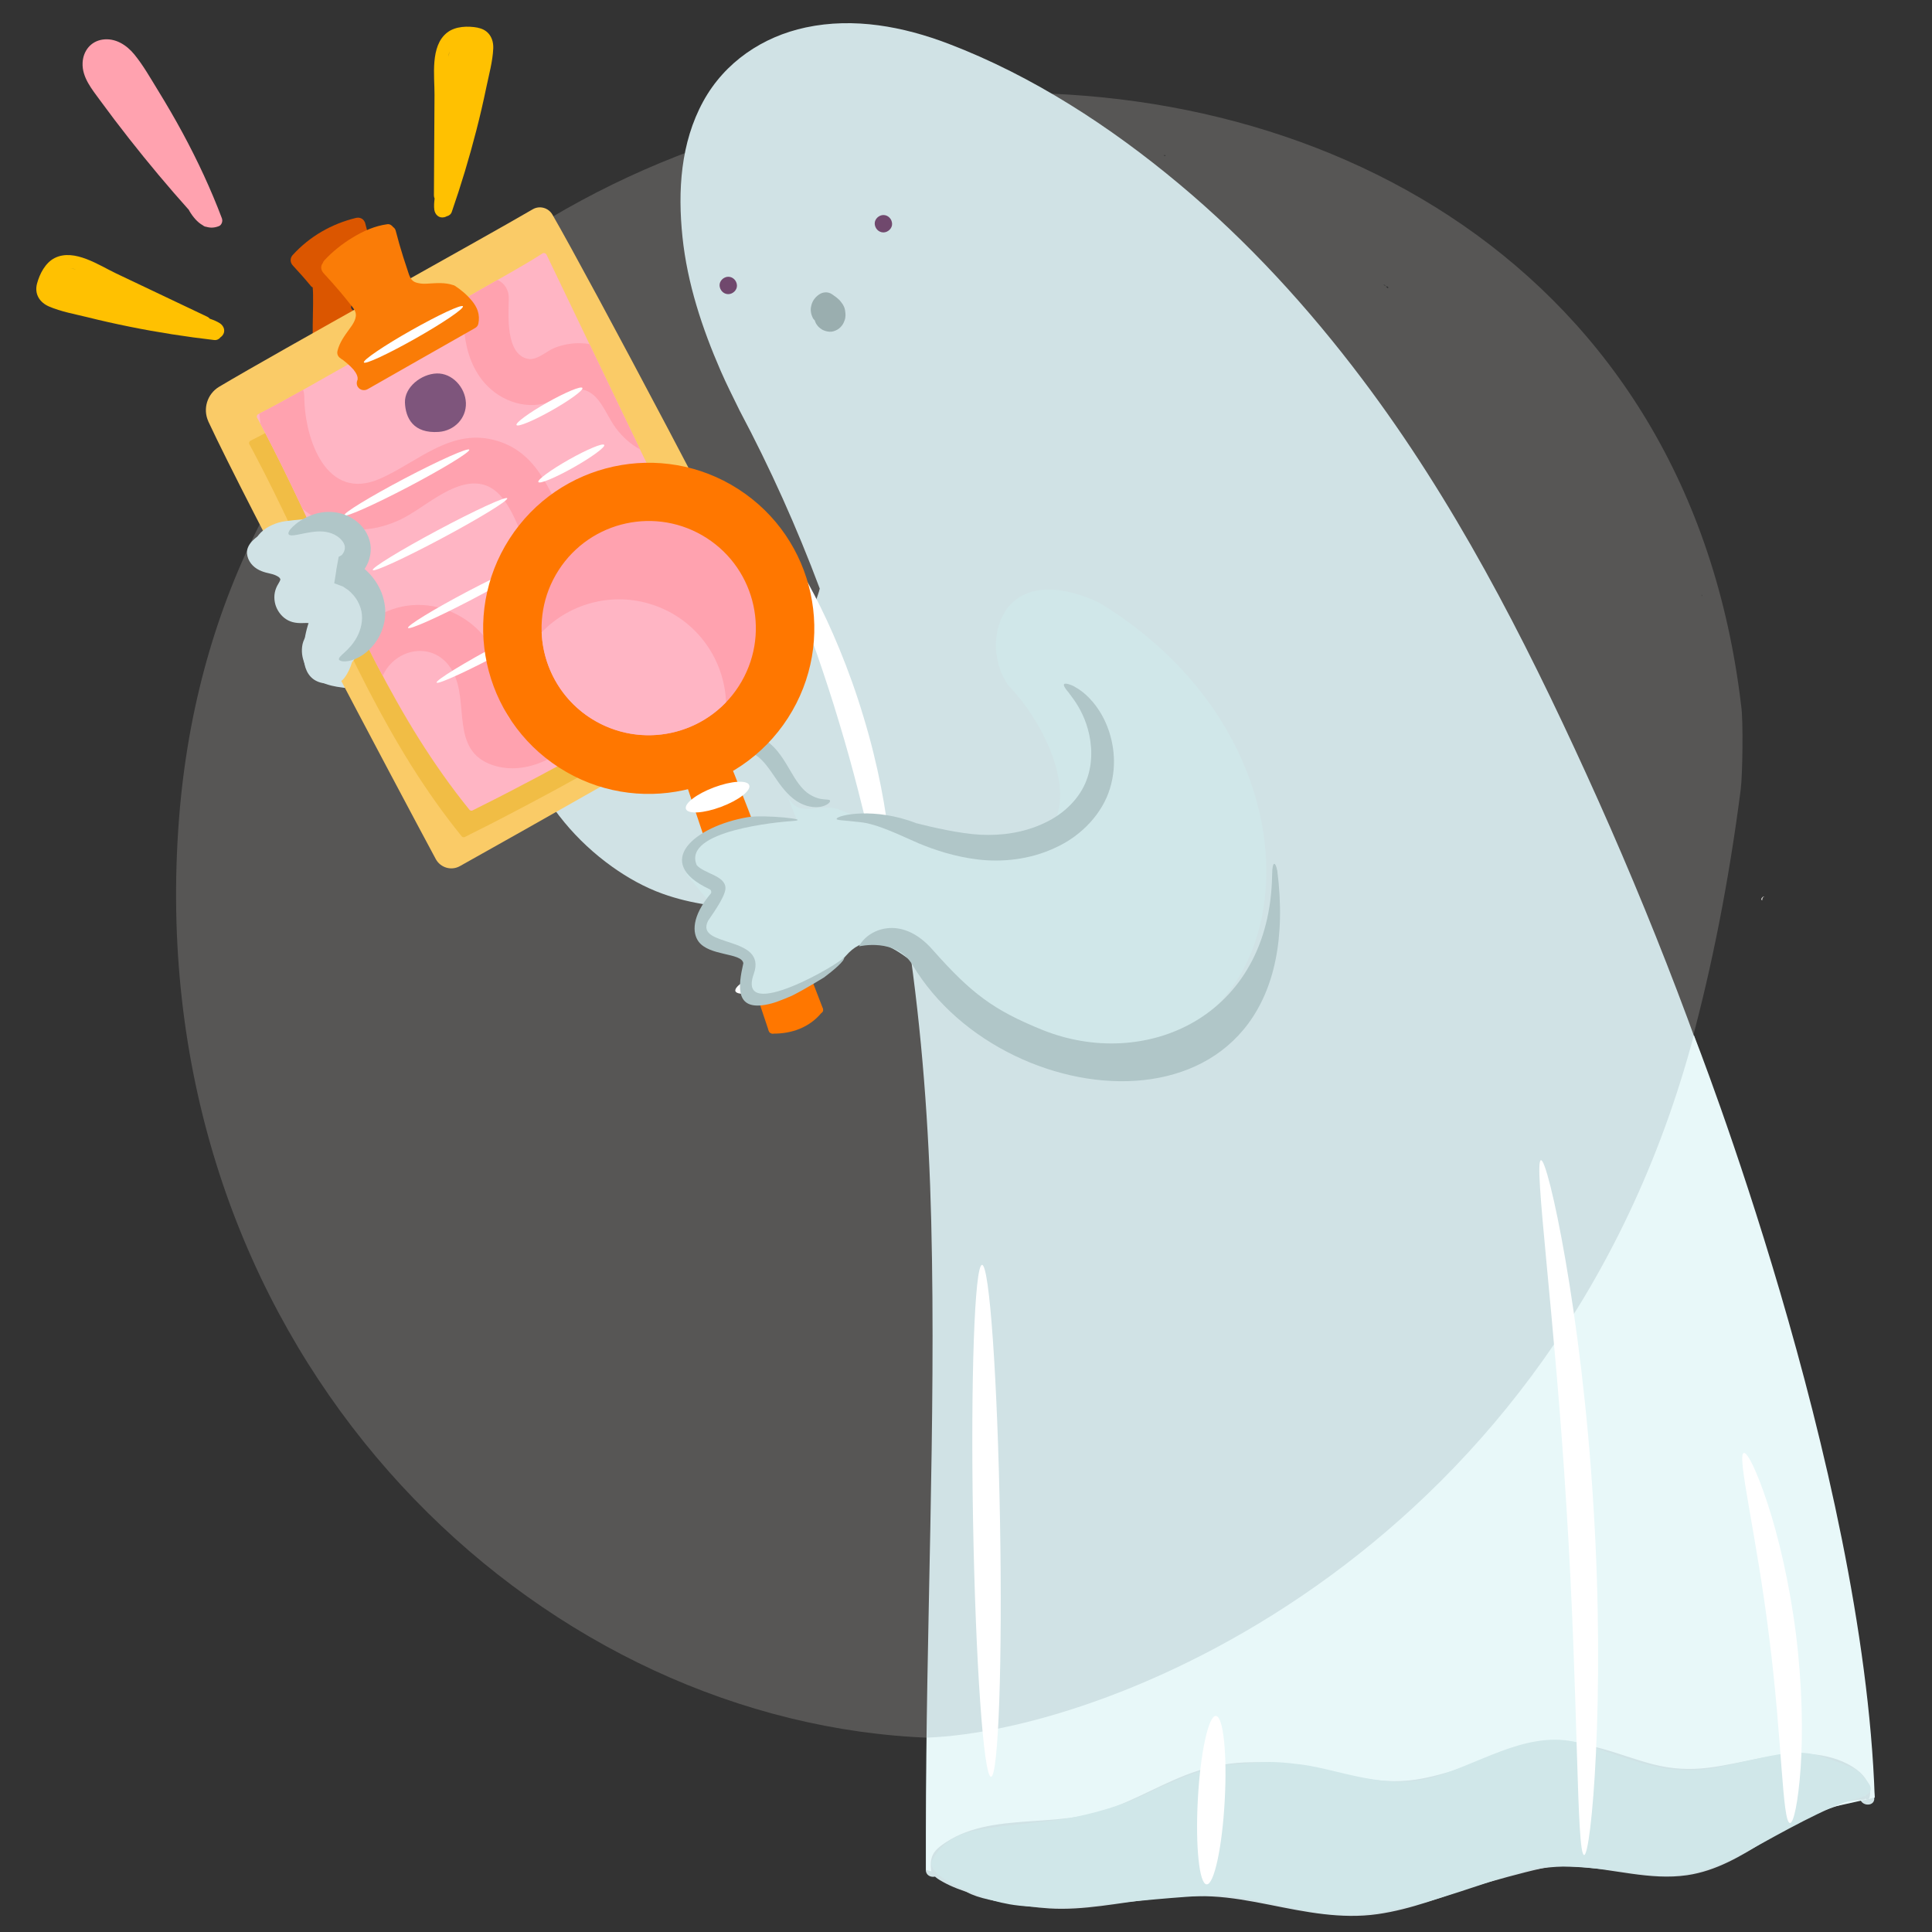 <?xml version="1.0" encoding="UTF-8"?>
<svg xmlns="http://www.w3.org/2000/svg" viewBox="0 0 200 200">
  <rect x="0" y="0" width="200" height="200" fill="#333333" stroke="none"/>
  <defs>
    <style>
      .cls-1, .cls-2 {
        fill: none;
      }

      .cls-3 {
        fill: #fa7c07;
      }

      .cls-4 {
        fill: #facb67;
      }

      .cls-5 {
        fill: #ebe9e6;
      }

      .cls-6 {
        fill: #f1bd45;
      }

      .cls-7 {
        fill: #e8f8f9;
      }

      .cls-8 {
        fill: #fff;
      }

      .cls-9 {
        fill: #ecf3f3;
      }

      .cls-10 {
        fill: #ffa2af;
      }

      .cls-11 {
        fill: #ffb5c4;
      }

      .cls-12 {
        fill: #ffc101;
      }

      .cls-13 {
        fill: #f70;
      }

      .cls-14 {
        fill: #7e557c;
      }

      .cls-15 {
        fill: #b0c6c8;
      }

      .cls-16 {
        fill: #c45f06;
      }

      .cls-17, .cls-18 {
        fill: #d0e7e9;
      }

      .cls-19 {
        fill: #d0e2e5;
      }

      .cls-20 {
        fill: #db5600;
      }

      .cls-21 {
        fill: #e1f1f2;
      }

      .cls-22 {
        fill: #9aaeaf;
      }

      .cls-23 {
        fill: #70486d;
      }

      .cls-24 {
        fill: #575655;
      }

      .cls-18 {
        stroke: #d0e7e9;
        stroke-width: .25px;
      }

      .cls-18, .cls-2 {
        stroke-miterlimit: 10;
      }

      .cls-2 {
        stroke: #f70;
      }
    </style>
  </defs>
  <g id="BG_Dark">
    <path class="cls-24" d="m180.25,73.1C169.5-18.3,25.66-8.04,18.53,84.79c-7.91,103.01,141.93,149.91,161.67-3.07.19-1.46.27-7.18.05-8.63Zm-16.51,64.05l.07.09s-.05-.05-.07-.09ZM77.03,19.17s0,0,0,0c0,0,0,0,0,0ZM20.48,86.54s-.05-.04-.06-.07c0,0,.06.07.06.07Zm140.94,53.26s0,0,0,0c.01,0,0,0,0,0Zm14.76-78.22c.01.06.03.12.06.18-.03-.06-.17-.22-.06-.18Zm-32.5-31.72c-.08-.07-.15-.13-.23-.2.14-.04.35.02.23.2Zm-.29-.25c-.07-.06-.13-.12-.2-.17.24.08.24.13.2.17Zm-22.73-13.53c-.02.12-.12.03-.2.01.03-.04.09-.05.2-.01Zm-37.72.67c.09.02-.01.03-.04.05.01-.02.02-.04.04-.05Zm78.72,123.83s0,.01,0,0c.03-.06.02.03,0,0Zm5.91-17.25c.04-.09.04-.2.15-.22-.07.17-.11.22-.15.22Z"/>
  </g>
  <g id="Illustrations">
    <g>
      <path class="cls-5" d="m162.74,139.42c.07-.07.08-.15.06-.23-.08.03-.12.09-.06.23Z"/>
      <path class="cls-5" d="m163.46,137.69s0,0,0,.01c.05.01.04,0,0-.01Z"/>
      <path class="cls-5" d="m163.98,136.6v.02s.05,0,0-.02Z"/>
      <path class="cls-5" d="m162.8,139.2c.3,0,.75-.08.18-.32.4-.79-.68-.3-.18.32Z"/>
      <path class="cls-5" d="m173.46,116.72c.01.07.03.14.05.2.02-.09,0-.15-.05-.2Z"/>
      <path class="cls-5" d="m161.51,143.04c-.12-.2-.23-.04-.35.06.09,0,.31-.02.35-.06Z"/>
      <path class="cls-5" d="m163.57,139.42c.09.17.52-.12.29-.28l-.29.28Z"/>
      <path class="cls-5" d="m164.31,138.22c-.27-.25.29-.28.02-.49.05.13-.34.33-.02.49Z"/>
      <path class="cls-5" d="m164.22,135.97c.35.21-.08.57-.13.14-.21,1.24,1.47-.13.13-.14Z"/>
      <path class="cls-5" d="m165.11,135.29c.1.35-.15.63.13.92.09-.29.26-1.12-.13-.92Z"/>
      <path class="cls-5" d="m167.4,129.74c.11.11.48-.18.23-.03-.14-.12-.46.08-.23.03Z"/>
      <path class="cls-5" d="m182.44,93.2c-.06-.13.05-.37.22-.4-.17-.05-.5.34-.22.4Z"/>
      <path class="cls-5" d="m85.04,13.3s.03.02.05.03c-.03-.04-.05-.07-.05-.03Z"/>
      <path class="cls-5" d="m89.14,11.89c.07.03.13.04.19.04-.05-.09-.12-.11-.19-.04Z"/>
      <path class="cls-5" d="m82.72,14.88c-.07-.03-.14-.04-.19-.05.05.05.11.07.19.05Z"/>
      <path class="cls-5" d="m109.39,12.92s-.04.08-.03.13c0-.03.09-.12.03-.13Z"/>
      <path class="cls-5" d="m93.79,10.26c.07-.02.13-.04.19-.08-.11.01-.17.04-.19.08Z"/>
      <path class="cls-5" d="m76.57,19.32s0,0,0,0c.03.04.03.03,0,0Z"/>
      <path class="cls-5" d="m85.06,13.41c-.05-.1-.13-.02,0,0h0Z"/>
      <path class="cls-5" d="m83.92,14.22s.09-.01.13-.02c-.05,0-.09-.02-.13.02Z"/>
      <path class="cls-5" d="m79.18,15.72s.02,0,.03.01c-.02-.06-.03-.04-.03-.01Z"/>
      <path class="cls-5" d="m84.17,14.17s-.08.02-.12.03c.04,0,.08.01.12-.03Z"/>
      <path class="cls-5" d="m110.68,13.13c0-.09-.05-.1-.11-.15,0,.05.11.2.11.15Z"/>
      <path class="cls-5" d="m109.81,12.88l-.58-.08c.14.06.43.23.58.08Z"/>
      <path class="cls-5" d="m81.99,14.16c-.17.15-.7.24-.6.45.16.08.47-.28.6-.45Z"/>
      <path class="cls-5" d="m89.09,11.12c-.15.05-.44.17-.5.47.17-.13.32-.22.5-.47Z"/>
      <path class="cls-5" d="m90.67,10.96c-.07.13-.2.1-.13.26.07.06.22-.15.13-.26Z"/>
      <path class="cls-5" d="m109.5,12.5c.22.09.19.14.48.14-.06-.38-.29,0-.48-.14Z"/>
      <path class="cls-5" d="m46.87,32.82c.14.41.06-.08.4-.03.18-.57-.22-.13-.4.03Z"/>
      <path class="cls-5" d="m47.99,32.15l-.06-.38c-.21.13-.2.26.06.38Z"/>
      <path class="cls-5" d="m48.67,31.73c-.05.54.1-.4.12-.4-.53.47-.85,1.17-.12.4Z"/>
      <path class="cls-5" d="m57.07,26.68c-.13-.71-.19-.15-.51.09-.67-.1-.69,1.23.51-.09Z"/>
      <path class="cls-5" d="m143.3,163.29s.02.09.07.12c-.01-.02-.01-.16-.07-.12Z"/>
      <path class="cls-5" d="m159.24,148.48c-.57.37.24.22.15-.06-.21-.08-.68-.03-.15.06Z"/>
      <path class="cls-5" d="m144.82,163.1c.55.47-.11-.34-.17-.7-.27.15.21.36.17.7Z"/>
      <path class="cls-5" d="m144.49,162.51c-.07-.07-.12-.04-.21-.03.06.03.14.04.21.03Z"/>
      <path class="cls-5" d="m157.15,151.41s-.07.05-.1.08c.09,0,.11-.04.1-.08Z"/>
      <path class="cls-5" d="m142.61,164.33c-.08,0-.14.02-.19.08,0,0,.19-.08.19-.08Z"/>
      <path class="cls-5" d="m159.42,148.43s-.04-.04-.03,0c0,0,.03,0,.03,0Z"/>
      <path class="cls-5" d="m143.61,162.96l-.51.36c.15-.06.5-.14.51-.36Z"/>
      <path class="cls-5" d="m138.1,169c.2-.01.26-.12.09-.32-.17.1,0,.18-.09.32Z"/>
      <path class="cls-5" d="m138.44,168.61l.2.11s-.46-.37-.2-.11Z"/>
      <path class="cls-5" d="m139.61,168.21s0,.09,0,.13c.04-.07.07-.13,0-.13Z"/>
      <path class="cls-5" d="m139.47,168.35c.05.09.05.17.11.03-.02.03-.06.03-.11-.03Z"/>
      <path class="cls-5" d="m139.89,168.34c.15-.3-.13-.4-.35-.5-.11.29.34.02.35.5Z"/>
      <path class="cls-5" d="m141.1,166.03c-.62.46.04,1.09-.52,1.48.85-.6.35-.65.52-1.48Z"/>
      <path class="cls-5" d="m140.07,166.92c.09.21.34.08.33-.1-.08.02-.38-.17-.33.1Z"/>
      <path class="cls-5" d="m141.51,166.67l.26.04c0-.23-.14-.09-.26-.04Z"/>
      <path class="cls-5" d="m142.16,166.32v.33c-.01-.12.23-.27,0-.33Z"/>
      <path class="cls-5" d="m142.94,165.71c.08-.06.41.13.26.3.2-.03-.03-.62-.26-.3Z"/>
      <path class="cls-5" d="m144.45,164.11l.19-.3c-.16-.04-.32.18-.19.3Z"/>
      <path class="cls-5" d="m143.1,162.91c.24-.09.25-.03.47-.24-.31-.23-.22.21-.47.24Z"/>
      <path class="cls-5" d="m144.92,164.22c.16.14.31-.04.23-.21.02.18-.15.18-.23.21Z"/>
      <path class="cls-5" d="m145.63,162.76c-.07.89-.51.62-.23,1.4.11-.8,1.33-.23.23-1.4Z"/>
      <path class="cls-5" d="m144.13,163.06c.44.14.09-.09.26-.33-.34-.34-.19.24-.26.33Z"/>
      <path class="cls-5" d="m146.9,162.03c.09-.12.16-.24.25-.36-.16.06-.18.23-.25.36Z"/>
      <path class="cls-5" d="m147.3,162.06l.08-.41c-.04.1-.27.34-.08.41Z"/>
      <path class="cls-5" d="m147.48,162.07l.16-.28c-.07-.02-.14.24-.16.28Z"/>
      <path class="cls-5" d="m148.01,161.45c0-.13.2-.26.35-.18-.1-.13-.55-.04-.35.18Z"/>
    </g>
    <g>
      <path class="cls-19" d="m194.06,186.08c-2.19-20.53-6.49-40.8-12.54-60.54-4.76-15.51-10.58-30.69-17.32-45.45-6.51-14.27-13.7-28.27-23.17-40.83-5.57-7.39-11.85-14.27-18.96-20.21-7.12-5.95-15.18-11.2-23.88-14.52-4.69-1.79-9.79-2.75-14.77-1.69-4.48.95-8.4,3.6-10.62,7.65-2.35,4.29-2.65,9.27-2.15,14.05.5,4.8,2.03,9.43,3.95,13.84.61,1.41,1.31,2.77,1.98,4.15,3.16,5.95,5.92,12.1,8.28,18.4-.15.69-1.05,3.12-1.94,4.39-.98,1.39-3.87,2.79-5.7,3.42s-5.54.17-7.52-.32-8.69-5.16-10.06-5.89c-1.37-.73-8.26-6.19-9.71-7.1-1.45-.91-8.24-3.3-9.74-3.61-1.5-.31-4.98-.46-6.49-.47-1.51,0-1.1,2.37-1.1,2.37,0,0,.83.15-1.03.51s-4.18,1.62-5.05,2.32c-.87.7-.04,1.33,1.39,2.12,1.43.79,1.39.57,1.69.92.3.36-.34,1.37-.54,2.25-.2.87.59,1.4,1.67,1.96,1.08.55,1.95.35,1.95.35,0,0-.07,1.31-.57,2.26s-.16,1.3.47,2.72c.63,1.42,4.99,1.46,6.52,1.47,1.37,0,5.67-2.63,6.59-3.2.06.1.13.19.24.24,1.99.93,3.31,2.66,4.43,4.49,1.42,2.32,2.76,4.69,4.13,7.03,1.21,2.07,2.4,4.12,3.94,5.97,1.43,1.73,3.09,3.27,4.92,4.58,1.61,1.15,3.37,2.14,5.24,2.81,1.47.53,3,.89,4.55,1.13,3.57.56,7.26.56,10.8-.16,3.19-.65,6.44-1.98,8.71-4.38.51,2.68.97,5.37,1.36,8.07,1.43,9.67,2.15,19.45,2.39,29.22.26,10.54.11,21.09-.09,31.64-.2,10.55-.46,21.1-.47,31.66,0,1.29,0,2.58,0,3.87,0,.77.97.92,1.35.45.58.42,1.56,1.08,2.91,1.85,2.26,1.28,8.28,1.56,10.77,1.48,2.5-.08,10.51-1.17,13.25-1.27,2.75-.11,9.35,1.31,11.77,1.74,2.42.43,7.92-.09,12.72-1.42,4.8-1.33,10.78-3.19,13.42-3.39,2.64-.2,8.57.96,11.93.98,3.36.03,6.61-2.31,10.37-4.53,2.91-1.73,6.7-2.8,8.24-3.19.25.77,1.55.72,1.45-.17Z"/>
      <path class="cls-15" d="m85.92,82.88c.06.1-.14.39-.7.57-.55.18-1.46.17-2.39-.31-.95-.49-1.75-1.42-2.42-2.41-.68-.98-1.33-2.03-2.21-2.59-.88-.57-2.18-.72-3.41-1.22-.61-.24-1.21-.62-1.65-1.06-.44-.44-.75-.92-.96-1.39-.42-.94-.44-1.78-.34-2.32.1-.55.3-.8.41-.78.13.02.18.31.3.76.12.45.31,1.08.76,1.71.22.31.5.62.84.88.34.26.73.45,1.22.61.49.16,1.07.27,1.71.43.64.16,1.38.38,2.09.82.71.45,1.23,1.04,1.64,1.61.41.57.73,1.13,1.02,1.62.57,1,1.11,1.77,1.69,2.22.59.46,1.19.65,1.62.7.43.06.72.02.78.14Z"/>
      <path class="cls-8" d="m81.01,56.68c-.72.21,2.86,8.07,5.85,18.09,3.05,10.01,4.37,18.37,5.12,18.25.67-.1.49-8.71-2.59-18.81-3.02-10.11-7.75-17.72-8.38-17.52Z"/>
      <path class="cls-21" d="m47.62,66.09s-.04,0-.06,0c.09.06.08.03.06,0Z"/>
      <path class="cls-21" d="m40.41,58.84c-.01.13-.02.31,0,.38.04.14.11.27.16.3.04.02.07-.12.1-.19.01-.02.02-.08.04-.09-.1-.2-.21-.29-.29-.39h0Z"/>
      <path class="cls-21" d="m40.3,58.88s-.03-.1-.05-.11c-.04-.02-.07.04-.08.13,0,.09,0,.21,0,.33,0,.05.03.1.03.16.01-.09.03-.17.05-.26l.04-.25h0Z"/>
      <path class="cls-21" d="m41.24,56.91c.11-.13.22-.24.35-.35-.03-.04-.06-.08-.09-.12-.05.06-.1.12-.14.17-.07.11-.09.2-.13.29h0Z"/>
      <path class="cls-21" d="m43.04,62.69c-.15-.41.28-.02.58.15l.05.03c.05.07.1.14.13.16.14.09.27.14.49.24-.11-.09-.18-.16-.25-.22l.04.02c-.02-.08-.01-.11-.04-.15-.03-.04-.12-.12-.16-.15-.14-.08-.27-.13-.41-.21-.11-.07-.19-.13-.25-.19-.05-.06-.06-.12-.04-.17.01-.02-.03-.08-.04-.12-.04-.01-.1-.05-.11-.04-.05.03-.1.07-.13.12-.04.07-.15,0-.34-.19-.07-.07-.15-.15-.22-.24-.07-.09-.14-.18-.21-.27-.07-.09-.13-.17-.2-.24-.07-.06-.13-.12-.2-.14-.06-.02-.27-.44-.27-.67,0-.04-.07-.23-.11-.29-.04-.06-.11-.07-.11-.03,0,.25-.01.33-.14-.1,0-.03-.1-.07-.13-.05,0,0,.03.26.07.32.37.69.85,1.35,1.43,1.96,0,.03-.01.06-.01.09.04.03.12.1.13.1.01,0,.02-.03.02-.05.08.09.17.16.26.24.05.05.18.08.17.06h0Z"/>
      <path class="cls-21" d="m44.69,63.69c-.26-.11-.51-.2-.77-.32-.08-.04-.2-.11-.29-.19-.42-.36-.48-.4-.44-.16.05.28.29.52.68.71.07.03.13.04.19.06-.37-.49.13-.09.33,0,.18.07.35.14.5.17.02,0,.02-.01.01-.04.01,0,.02,0,.04,0-.02-.04-.05-.1-.07-.15-.03,0-.07-.01-.09-.02-.04-.03-.08-.06-.1-.06h0Z"/>
      <path class="cls-21" d="m44.91,63.32l-.28-.21c-.25-.19-.23-.09-.27-.06-.07.04.03.14.22.29.28.22.42.22.61.3.07.03.12.03.18.04-.09-.07-.17-.14-.26-.21-.06-.05-.13-.09-.19-.14h0Z"/>
      <path class="cls-21" d="m42.33,60.72s-.03-.08-.04-.12c-.01-.04-.03-.08-.04-.1-.18-.26-.36-.52-.41-.89,0,0-.05-.02-.07-.03.07.39.05.43-.02.38-.07-.05-.16-.18-.19-.11,0,.02,0,.07,0,.12.02.05.06.14.09.17.18.21.38.38.58.54.04.03.07.04.11.05h0Z"/>
      <path class="cls-21" d="m41.24,59.6s.03-.11.04-.19c0-.06-.01-.15-.02-.22,0-.12,0-.23,0-.34,0-.13-.13-.29-.17-.18-.03.08-.05.27-.04.39,0,.09.02.17.04.25.02.08.04.16.07.23.02.05.06.08.07.06h0Z"/>
      <path class="cls-21" d="m43.2,61.94c-.03-.07-.06-.15-.1-.23-.04-.08-.08-.17-.14-.24-.06-.09-.23-.16-.34-.24-.02-.01-.02.05,0,.09.04.11.13.18.22.26.09.08.18.16.2.29.04.02.17.09.16.07h0Z"/>
      <path class="cls-21" d="m46.65,64.85c-.07.02-.49-.26-.28-.03.02.02.05.04.09.07,0,.02.05.07.07.1.05.02.11.03.18.05,0,0,0,0,0,0,.12.07.24.13.33.18.22.12.15-.01.05-.15-.06-.08-.06-.14-.08-.22-.05-.02-.13-.07-.16-.07-.08.02-.13.05-.2.07h0Z"/>
      <path class="cls-21" d="m41.84,57.31c-.05.16-.08.31.1.16.02-.01.04-.05.06-.08.04-.06.07-.1.08-.13-.05-.06-.09-.13-.14-.19-.03,0-.07-.01-.11-.03,0,.15.03.19,0,.28h0Z"/>
      <path class="cls-21" d="m44.42,62.86s-.05-.07-.08-.1c-.08-.07-.3-.19-.51-.3-.21-.11-.39-.21-.43-.19,0,0,.09.13.23.29.25.1.52.2.79.3Z"/>
      <path class="cls-21" d="m44.6,63.95s-.14.05.13.24c.08.05.16.08.32.16-.12-.16-.22-.29-.31-.42-.05,0-.12-.02-.14,0Z"/>
      <path class="cls-21" d="m42.55,62.51s.03.13.08.18c.09.09.19.15.36.28-.1-.15-.14-.26-.18-.28-.09-.08-.19-.13-.26-.17Z"/>
      <path class="cls-21" d="m42.25,61.47c.07.05.11.09.11.07,0-.09-.04-.24-.09-.39,0-.02-.06-.08-.12-.14-.06-.06-.11-.12-.12-.11-.05.03-.04.18-.05.35.1.09.19.17.26.23Z"/>
      <path class="cls-21" d="m41.5,58.92c.01-.06.02-.12.03-.17,0-.03-.02-.08-.03-.11,0-.04-.02-.07-.03-.06-.05.06-.07.16-.09.28-.01.04.04.14.09.3.01-.1.02-.17.03-.24h0Z"/>
      <path class="cls-21" d="m41.72,59.04c.01-.08.04-.16.04-.18,0-.09-.05-.19-.06-.26,0-.02-.05.04-.07.06.04.13.05.25.1.38h0Z"/>
      <path class="cls-21" d="m45.8,64.02c-.12-.07-.21-.11-.3-.16.13.11.25.22.39.32.06.05.14.08.22.11-.1-.09-.2-.18-.3-.28h0Z"/>
      <path class="cls-21" d="m41.69,58.18c.06-.02.14-.1.21-.14.05-.21.11-.3.16-.39-.14.1-.27.21-.39.34,0,.07,0,.2.02.19h0Z"/>
      <path class="cls-21" d="m41.48,57.29c.1-.08.19-.16.3-.24.02-.03.07-.11.07-.11-.06.01-.13.02-.21.08-.03.02-.11.18-.17.27h0Z"/>
      <path class="cls-21" d="m42.01,62.12c.14.14.19.19.24.24-.04-.07-.06-.13-.11-.2-.04-.05-.09-.1-.15-.15,0,.05,0,.09,0,.12h0Z"/>
      <path class="cls-21" d="m41.37,57.99s-.04-.02-.04-.01c-.04.09-.05.2-.07.3,0,.01.03.02.05.03.03-.11.04-.22.07-.31Z"/>
      <path class="cls-21" d="m42.98,63.19s.07.08.11.12c.04,0,.08,0,.1-.03,0,0-.03-.06-.09-.16-.06.03-.1.05-.13.08h0Z"/>
      <path class="cls-19" d="m28.13,54.78c-.7.26-1.39.61-1.93,1.14-.38.37-.68.84-.63,1.38.07.77.59,1.39,1.27,1.72.31.15.63.25.97.32.25.05.59.15.75.23.06.03.13.07.19.1,0,0,.19.13.09.05.05.04.1.09.14.14-.09-.09.03.05.04.07-.07-.11,0,.03.02.07-.03-.15-.04.09,0-.03-.06.17-.12.28-.22.45-.37.59-.5,1.23-.37,1.92.11.62.48,1.22.96,1.61.56.45,1.18.57,1.88.55.32-.01.57-.03.81.04-.1-.03.06.07,0,0,.13.16-.02-.08.08.11-.04-.07-.02.11,0,.01,0,.08,0,.1,0,.04,0,.05-.02.1-.04.15-.18.62-.67,1.16-.82,1.83-.3,1.42.41,2.85,1.56,3.68.58.42,1.29.61,1.98.73.96.17,1.93.23,2.91.18,3.18-.16,6.18-1.41,8.58-3.5.28-.24.25-.71,0-.96-.27-.27-.68-.24-.96,0-1.05.91-2.27,1.68-3.54,2.19-.58.23-1.17.42-1.77.57-.27.07-.54.12-.82.17-.32.06-.47.08-.75.11-.94.1-1.9.1-2.84,0-.05,0-.1-.01-.15-.02.19.02.02,0-.02,0-.08-.01-.16-.02-.24-.04-.17-.03-.34-.06-.51-.1-.25-.06-.49-.15-.74-.23-.11-.03.16.08.07.03-.02-.01-.04-.02-.06-.03-.11-.06-.22-.12-.33-.19-.2-.13-.42-.34-.6-.57-.28-.37-.48-.89-.49-1.34,0-.25.04-.46.12-.64.14-.32.34-.62.49-.93.34-.7.51-1.54-.09-2.16-.51-.53-1.23-.51-1.91-.49-.13,0-.26,0-.4,0-.21,0,.08.04-.1-.01-.06-.02-.13-.03-.19-.06.12.05-.07-.04-.08-.04-.04-.02-.08-.04-.11-.07-.17-.11.08.08-.07-.06-.07-.06-.13-.12-.19-.19-.07-.08-.22-.34-.26-.47-.03-.11-.06-.22-.08-.33.02.14,0-.08,0-.09,0-.03.02-.28,0-.15.02-.11.05-.22.09-.32-.05.13.07-.11.06-.1.04-.07.09-.15.14-.22.21-.33.36-.68.35-1.08-.02-.76-.62-1.31-1.28-1.6-.61-.27-1.33-.3-1.85-.64-.18-.12-.32-.27-.35-.51.01.09,0-.03,0-.06s-.03.19,0,.03c-.03.16-.04.07,0,0,.02-.03.14-.2.04-.07.38-.48.92-.78,1.54-1.01.34-.13.58-.46.47-.83-.09-.33-.49-.6-.83-.47h0Z"/>
      <path class="cls-23" d="m75.39,30.45c.47,0,.92-.42.9-.9s-.4-.9-.9-.9c-.47,0-.92.42-.9.9s.4.9.9.9h0Z"/>
      <path class="cls-23" d="m91.45,24.06c.47,0,.92-.42.9-.9s-.4-.9-.9-.9c-.47,0-.92.42-.9.9s.4.9.9.9h0Z"/>
      <path class="cls-22" d="m87.48,32.12c-.04-.26-.16-.52-.32-.73-.11-.15-.22-.3-.36-.42-.14-.13-.3-.25-.46-.36-.08-.06-.16-.11-.24-.17-.4-.26-.92-.22-1.3.04-.25.17-.39.31-.57.57-.03.04-.06.09-.08.14-.06.12-.12.25-.15.38-.05.18-.08.37-.07.55.02.33.08.51.22.81.05.09.11.16.19.23.03.1.07.2.12.3.02.03.03.06.05.09.07.1.14.2.23.29.09.09.19.16.29.23.04.03.07.05.11.07.25.12.45.18.74.2.26.02.54-.07.77-.2.14-.07.27-.18.38-.29.21-.23.3-.4.4-.68.13-.34.11-.69.05-1.04Z"/>
      <path class="cls-19" d="m28.65,56.02c1.79-.87,3.76-1.41,5.75-1.56.49-.04.99-.05,1.48-.04.42,0,.91-.02,1.3.15.57.25.75.97.6,1.52-.21.75-.83,1.13-1.47,1.53-.4.25-.77.56-.94,1.02-.18.49-.05,1.01.28,1.41.29.35.73.57,1.17.67.41.09.91.08,1.26.33-.06-.04.08.08.1.1.05.05.01,0,0,0,.03.04.05.08.08.11.11.17.11.21.16.43,0,0,.02.11.01.05,0-.07,0,.08,0,.09,0,.09,0,.17,0,.26,0,.14-.02.24-.08.44-.27.89-1.12,1.59-1.71,2.3-.77.92-1.3,1.97-1.13,3.19.05.36.51.56.83.47.39-.11.52-.47.47-.83-.12-.85.6-1.68,1.12-2.26.66-.74,1.38-1.48,1.7-2.44.26-.79.21-1.8-.29-2.5-.29-.4-.67-.68-1.14-.83-.42-.14-.99-.13-1.33-.3-.07-.04-.12-.07-.15-.09,0,0-.12-.11-.07-.07.04.04-.04-.1-.02-.04.02.06-.01-.06-.01-.06,0,.03.01.04,0,.07.01-.08.02-.06.05-.1.22-.25.62-.41.93-.63.82-.58,1.44-1.41,1.56-2.42.11-.93-.3-1.9-1.07-2.45-.83-.59-2.06-.5-3.04-.47-2.46.09-4.88.7-7.09,1.78-.33.16-.42.63-.24.93.2.34.6.4.93.24h0Z"/>
      <g>
        <path class="cls-7" d="m95.88,193.57c29.07,8.76,98.19-7.49,98.19-7.49-1.14-34.23-18.72-78.92-18.72-78.92-14.14,53.08-59.84,71.99-79.41,72.72,0,0-.07,9.82-.06,13.68Z"/>
        <path class="cls-9" d="m167.04,128.71l-.03-.05s0,.02.03.05Z"/>
      </g>
      <path class="cls-19" d="m96.4,193.63c.1.57.79.95,1.24,1.2.92.51,1.92.87,2.92,1.18,2.6.83,5.34,1.38,8.07,1.55,3.56.22,7.15-.58,10.67-.97,2.05-.23,4.11-.37,6.17-.27,2.01.1,3.98.47,5.95.86,3.7.74,7.4,1.51,11.19.97,3.49-.5,6.78-1.81,10.1-2.95s6.83-2.15,10.43-1.96c3.84.2,7.64,1.44,11.51.88,6.05-.89,10.21-6.12,16.06-7.52.73-.17,1.47-.27,2.21-.3.29-.01.29-.46,0-.45-6.04.23-10.3,5.16-15.71,7.14-1.59.58-3.24.85-4.93.82-1.96-.03-3.9-.38-5.84-.66s-3.7-.47-5.57-.34c-1.69.12-3.35.46-4.98.92-3.32.92-6.49,2.29-9.81,3.22-1.67.47-3.38.82-5.11.93-1.97.12-3.93-.1-5.87-.43-3.83-.66-7.57-1.66-11.49-1.6s-7.96.87-11.95,1.21c-2.77.24-5.53-.12-8.23-.74-1.26-.29-2.52-.64-3.74-1.08-.83-.3-1.75-.64-2.45-1.21-.17-.14-.36-.3-.4-.53-.05-.29-.49-.16-.44.12h0Z"/>
      <path class="cls-19" d="m193.53,186.14c.34-1.42-.65-2.56-1.78-3.26-1.29-.8-2.8-1.18-4.31-1.3-3.62-.28-7.08.99-10.63,1.42-1.91.23-3.78.13-5.64-.35-1.77-.45-3.47-1.11-5.23-1.6-1.64-.45-3.31-.71-5.02-.6-1.62.1-3.2.47-4.75.93-3.21.96-6.31,2.35-9.65,2.85-3.92.59-7.67-.66-11.49-1.32s-7.41-.76-10.97.38c-3.36,1.07-6.36,3.02-9.72,4.12-3.18,1.04-6.52.96-9.81,1.3-1.56.16-3.12.42-4.59.98-.69.26-1.35.59-1.97.99-.49.32-1.02.68-1.33,1.19s-.32,1.12-.26,1.7c.03.29.48.29.45,0-.07-.66-.04-1.29.44-1.8s1.19-.9,1.82-1.23c1.38-.7,2.9-1.05,4.42-1.27,3.08-.44,6.23-.31,9.28-.99,3.25-.72,6.13-2.45,9.17-3.74,1.65-.71,3.37-1.26,5.16-1.5s3.73-.21,5.58-.01c3.68.39,7.25,1.67,10.96,1.8,3.26.12,6.37-.92,9.41-1.97s6.2-2.16,9.47-1.97c3.49.21,6.64,1.98,10.06,2.52,3.62.57,7.12-.58,10.66-1.16,1.58-.26,3.22-.37,4.81-.16s3.24.74,4.34,1.86c.53.54.85,1.3.66,2.05-.07.28.37.4.44.12h0Z"/>
      <path class="cls-18" d="m100.92,195.89c-2.48-.91-4.82-2.26-4.3-3.27s1.62-2.34,3.91-2.9,6.53-.9,8.75-1.16,6.31-1.27,8.88-2.49,6.51-3.14,9.22-3.28,3.39-.52,7.36,0c3.97.52,8.94,2.83,14.09,1.18,5.14-1.65,9.8-4.91,14.96-3.33,5.17,1.59,8.73,3.46,13.88,2.46,5.14-1,7.87-2.11,10.71-1.2s3.91,1.37,4.35,2.03,1.91,1.57-.76,2.21-8,3.68-10.65,5.13-6.34,3.23-10.46,2.69c-4.11-.54-9.57-1.23-12.09-.67-2.51.56-9.25,3.12-12.63,3.86-3.38.75-6.56,1.32-10.22.65s-7.4-1.81-10.5-1.71c-3.1.1-8.68.67-11.6.96s-6.85.39-9.28-.04c-2.42-.43-3.63-1.12-3.63-1.12Z"/>
      <path class="cls-16" d="m38.2,33.16h0s.24-.44.24-.44l.66-1.83c.39.08.77-.17.88-.54.12-.38-.15-.82-.53-.91-.08-.02-.15-.04-.23-.07,0,0,0,0,0,0-.03-.01-.05-.02-.08-.04-.05-.03-.09-.06-.14-.09-.03-.02-.05-.05-.08-.08-.03-.03-.05-.05-.08-.08-.01-.02-.02-.03-.03-.04-.02-.04-.05-.08-.05-.08-.07-.12-.14-.25-.2-.38-.25-.54-.48-1.09-.7-1.64-.07-.25-.28-.46-.53-.54-.4-.13-.79.16-.91.53-.09.27-.19.53-.29.79-.21.49-.45.98-.72,1.44h0c-.21.36-.07.8.27,1.02.2.13.44.13.65.04.22.52.75,1.79.99,2.23.3.54.88.71.88.71Zm.65-4.07s-.02-.02-.03-.04c0,.01.02.02.03.04Z"/>
      <path class="cls-20" d="m40.22,29.85c-.35-.76-.21-2.43-1.42-2.21-1.35.39-2.77.13-3.99.18.03-.08.04-.16.04-.24-.01-.17-.07-.36-.2-.48l.81-.7c.13.1.33.15.47.15.18,0,.4-.1.52-.24.12-.14.22-.34.2-.54l-.03-.2s-.01-.02-.02-.04l.29-.18c.07.13.18.24.3.3.16.09.4.12.58.06.39-.14.61-.54.49-.94-.16-.56-.32-1.12-.46-1.68-.01-.05-.03-.1-.06-.14-.16-.34-.54-.48-.9-.39-2.53.62-4.78,1.91-6.54,3.84,0,0-.02.01-.02.02-.03.03-.05.07-.07.1-.09.13-.12.27-.12.41,0,.01,0,.03,0,.04,0,.01,0,.03,0,.04.02.17.09.33.22.47.65.7,1.28,1.41,1.89,2.15.04.05.1.09.17.12.17,1.73-.26,6.34.29,7.17.43.43,2.72-2.09,2.75-2.7.43.01,1.47.09,1.85.08,0-.02-.47-.54-.84-.96.4-.22.5-.82.18-1.15l.81-.7c.58.45,1.42-.2,1.14-.87l.29-.18c.4.78,1.64.25,1.37-.58Zm-5.82-3.3s.03-.06.05-.09c.04-.05.08-.09.12-.13.05-.03.09-.06.14-.09.02,0,.03-.01.04-.02.06-.02.12-.04.18-.06.04,0,.07,0,.11,0,.05,0,.09.02.14.03.02.01.05.02.07.04.04.03.07.06.11.1l-.76.74s0,0,0,0h0c-.05-.04-.09-.09-.14-.13-.02-.03-.04-.06-.06-.09-.01-.03-.02-.07-.03-.11,0-.02,0-.05,0-.07,0-.03.01-.07.02-.1Zm2.17,5.59s0,0,0,0h0c-.68-.43.33-1.26.76-.73l-.76.74Z"/>
      <path class="cls-4" d="m21.57,43.63c-.6-1.3-.12-2.85,1.11-3.59,6.28-3.74,27.26-15.33,32.46-18.37.71-.42,1.63-.17,2.04.54,3.76,6.5,20.1,37.32,24.02,45.63.57,1.21.13,2.64-1.02,3.31-6.34,3.7-26.73,15.26-32.57,18.51-.89.5-2.01.17-2.5-.73-3.83-7.12-19.63-36.89-23.55-45.31h0Z"/>
      <path class="cls-6" d="m34.22,63.38c-1.27-2.72-2.52-5.45-3.8-8.17-1.29-2.74-2.62-5.47-4.03-8.15-.17-.33-.35-.66-.53-.99h0c-.11-.14-.11-.35.08-.45,1.32-.66,2.62-1.38,3.91-2.1,1.35-.76,2.7-1.53,4.05-2.29.7-.4,1.41-.79,2.12-1.18.14-.07.32,0,.39.13.07.15,0,.31-.13.39,0,0-.02.01-.03.02.2.2.48.52.6.75.19.38.09,1,.09,1l11.12-6.16s-.02-.66-.05-.93c-.02-.18-.35-.68-.55-.99-.03.02-.07.04-.1.06-.13.08-.32,0-.39-.13-.07-.15,0-.31.13-.39,2.14-1.27,4.33-2.45,6.46-3.71.61-.36,1.22-.73,1.82-1.12.12-.07.28-.01.36.09.02.02.04.05.05.08,2.61,5.44,5.22,10.88,7.83,16.32,2.55,5.33,5.11,10.66,8.03,15.79,1.64,2.88,3.39,5.69,5.32,8.38.04.06.06.11.06.17.04.03.07.06.08.1.07.15,0,.3-.13.39-1.84,1.17-3.69,2.32-5.55,3.45-1.84,1.12-3.68,2.22-5.54,3.3-1.85,1.08-3.7,2.13-5.57,3.17-1.88,1.04-3.76,2.07-5.66,3.07-1.92,1.02-3.85,2.02-5.8,2.99-.24.12-.49.25-.73.37-.03.02-.06.02-.09.03h-.01s-.02,0-.02,0c-.08,0-.15-.02-.22-.1-1.89-2.33-3.61-4.78-5.21-7.32-1.59-2.54-3.05-5.15-4.43-7.81-1.37-2.65-2.67-5.35-3.93-8.06h0Z"/>
      <path class="cls-11" d="m35.02,60.63c-1.27-2.72-2.52-5.45-3.8-8.17-1.29-2.74-2.62-5.47-4.03-8.15-.17-.33-.35-.66-.53-.99h0c-.11-.14-.11-.35.08-.45,1.32-.66,2.62-1.38,3.91-2.1,1.35-.76,2.7-1.53,4.05-2.29.7-.4,1.41-.79,2.12-1.18.14-.07.32,0,.39.13.07.15,0,.31-.13.39l-.03.02c.2.2.48.52.6.75.19.38.09,1,.09,1l11.12-6.16s-.02-.66-.05-.93c-.02-.18-.35-.68-.55-.99-.03.02-.07.04-.1.06-.13.08-.32,0-.39-.13-.07-.15,0-.31.13-.39,2.14-1.27,4.33-2.45,6.46-3.71.61-.36,1.22-.73,1.82-1.12.12-.07.28-.01.36.09.02.02.04.05.05.08,2.61,5.44,5.22,10.88,7.83,16.32,2.55,5.33,5.11,10.66,8.03,15.79,1.64,2.88,3.39,5.69,5.32,8.38.04.06.06.11.06.17.04.03.07.06.08.1.07.15,0,.3-.13.39-1.84,1.17-3.69,2.32-5.55,3.45-1.84,1.12-3.68,2.22-5.54,3.3-1.85,1.08-3.7,2.13-5.57,3.17-1.88,1.04-3.76,2.07-5.66,3.07-1.92,1.02-3.85,2.02-5.8,2.99-.24.12-.49.25-.73.37-.03.02-.06.02-.09.03h-.01s-.02,0-.02,0c-.08,0-.15-.02-.22-.1-1.89-2.33-3.61-4.78-5.21-7.32-1.59-2.54-3.05-5.15-4.43-7.81-1.37-2.65-2.67-5.35-3.93-8.06h0Z"/>
      <path class="cls-14" d="m48.23,41.7c.06,1.6-1.2,2.89-2.8,3.01-2.64.19-3.45-1.43-3.51-3.03s1.69-2.97,3.29-3.02,2.96,1.44,3.02,3.05Z"/>
      <path class="cls-10" d="m56.71,41.65c1.62-.51,2.78-2.12,4.53-.91,1.11.78,1.71,2.53,2.53,3.6.71.93,1.55,1.68,2.49,2.18-.61-1.27-1.22-2.54-1.83-3.8-1.14-2.37-2.27-4.73-3.41-7.1-.28-.05-.56-.08-.86-.09-.93-.03-1.89.14-2.75.48-.87.35-1.83,1.34-2.8,1.13-2.28-.5-1.97-4.53-1.94-6.19.02-1-.48-1.65-1.16-1.97-1.19.67-2.39,1.35-3.56,2.04,0,.03,0,.06,0,.09,0,.16,0,.31,0,.47.07.03.15.03.22-.01.03-.02.07-.04.1-.06.21.3.53.8.55.99.03.27.05.93.05.93l-.85.47c.16,1.93.63,3.79,1.85,5.39,1.58,2.06,4.32,3.18,6.86,2.38Z"/>
      <path class="cls-10" d="m41.38,53.82c2.46-1.14,5.4-4.15,8.27-3.73,2.78.41,3.79,4.13,4.81,6.29,1.1,2.32,2.6,4.55,4.97,5.73,4.93,2.45,9.35-1.1,12.35-4.8-.84-1.51-1.65-3.02-2.43-4.56-.04.05-.09.1-.13.16-1.28,1.74-2.61,3.76-4.62,4.72-2.49,1.19-4.21-.23-5.41-2.35-2.08-3.65-3.13-8.22-7.65-9.62-4.75-1.48-8.16,2.09-12.14,3.87-5.62,2.52-7.86-4.09-7.9-8.42,0-.28-.05-.53-.12-.76-.24.14-.48.27-.72.41-1.26.7-2.52,1.4-3.81,2.05.03.35.07.7.11,1.05.08.15.16.29.23.44,1.41,2.68,2.74,5.41,4.03,8.15.04.07.07.15.1.23.79.64,1.7,1.18,2.74,1.58,2.46.93,4.96.65,7.32-.44Z"/>
      <path class="cls-10" d="m65.34,65.85c-2.54.62-4.55,2.82-6.24,4.67-1.07,1.17-5.46,6.19-6.65,3.39-.46-1.09-.27-2.71-.5-3.9-.26-1.31-.7-2.54-1.47-3.64-1.31-1.88-3.45-3.22-5.7-3.62-2.89-.51-5.64.53-7.57,2.47.57,1.16,1.15,2.32,1.74,3.47.22.43.45.85.67,1.27,1.3-2.92,5.41-3.71,7.22-.5,1.81,3.21-.32,8.28,4.21,9.76,3.57,1.16,7.17-1.09,9.63-3.49,1.42-1.38,2.6-3.06,4.15-4.3.84-.67,1.33-1.17,2.24-.5.79.58.96,1.54.71,2.39-.04.12-.06.23-.08.34,1.51-.89,3.01-1.78,4.51-2.69.04-.03.09-.05.13-.08-.87-3.1-3.71-5.86-7.02-5.06Z"/>
      <path class="cls-3" d="m49.46,32.19c-.13-.38-.34-.72-.59-1.03-.51-.62-1.11-1.14-1.79-1.58-.06-.04-.12-.06-.18-.07h0c-.85-.29-1.75-.2-2.63-.15-.35.02-.65.02-.95-.05-.3-.06-.52-.14-.7-.36-.22-.26-.32-.65-.43-.98-.15-.44-.3-.89-.44-1.34-.29-.91-.55-1.83-.79-2.76-.04-.16-.14-.28-.27-.37-.14-.19-.35-.32-.59-.29-1.28.17-2.48.7-3.58,1.37-1.08.65-2.1,1.46-2.95,2.38-.08.09-.13.18-.16.28-.25.31-.19.73.07,1.02.61.66,1.21,1.33,1.79,2.02.29.34.57.69.84,1.03.23.3.53.61.67.97.23.61-.25,1.3-.61,1.78-.51.7-1.02,1.4-1.23,2.25-.08.32.04.57.24.73.04.04.09.08.14.11h0c.06.03.12.07.18.11.02.01.02.02.03.02.02.01.03.03.04.04.13.1.25.2.38.31.23.2.45.41.65.64.01.01.01.02.02.02.02.02.03.04.03.05.04.06.09.12.13.18.04.06.08.12.11.19.02.03.03.07.05.1,0,.01,0,.01.01.02.02.06.05.15.05.17,0,.02.02.07.02.09,0,.07,0,.14,0,.21-.12.23-.12.53.02.75.23.35.68.43,1.03.23,3.69-2.11,7.4-4.21,11.09-6.31.18-.1.32-.25.36-.47.09-.44.08-.89-.07-1.31Z"/>
      <path class="cls-8" d="m48.58,46.55c-.12-.23-3.12,1.1-6.69,2.98-3.57,1.88-6.37,3.59-6.25,3.82.12.23,3.12-1.11,6.69-2.98,3.57-1.88,6.37-3.59,6.25-3.82Z"/>
      <path class="cls-8" d="m60.29,40.16c-.13-.23-1.76.45-3.64,1.51-1.88,1.06-3.31,2.11-3.18,2.33.13.23,1.76-.45,3.64-1.51,1.88-1.06,3.31-2.11,3.18-2.33Z"/>
      <path class="cls-8" d="m62.55,46.06c-.13-.23-1.76.45-3.64,1.51-1.88,1.06-3.31,2.11-3.18,2.33.13.23,1.76-.45,3.64-1.51,1.88-1.06,3.31-2.11,3.18-2.33Z"/>
      <path class="cls-8" d="m65.68,51.95c-.13-.23-1.76.45-3.64,1.51-1.88,1.06-3.31,2.11-3.18,2.33.13.23,1.76-.45,3.64-1.51,1.88-1.06,3.31-2.11,3.18-2.33Z"/>
      <path class="cls-8" d="m68.77,57.95c-.13-.23-1.76.45-3.64,1.51-1.88,1.06-3.31,2.11-3.18,2.33.13.23,1.76-.45,3.64-1.51,1.88-1.06,3.31-2.11,3.18-2.33Z"/>
      <path class="cls-8" d="m52.51,51.58c-.12-.23-3.34,1.25-7.18,3.3-3.84,2.05-6.86,3.9-6.74,4.13.12.23,3.34-1.25,7.18-3.3,3.84-2.05,6.86-3.9,6.74-4.13Z"/>
      <path class="cls-8" d="m55.18,58.2c-.12-.23-3.12,1.11-6.69,2.98-3.57,1.88-6.37,3.59-6.25,3.82.12.23,3.12-1.11,6.69-2.98s6.37-3.59,6.25-3.82Z"/>
      <path class="cls-8" d="m59.12,63.23c-.12-.23-3.34,1.25-7.18,3.3s-6.86,3.9-6.74,4.13c.12.23,3.34-1.25,7.18-3.3s6.86-3.9,6.74-4.13Z"/>
      <path class="cls-8" d="m47.92,31.71c-.13-.23-2.53.89-5.36,2.49-2.83,1.6-5.02,3.09-4.89,3.32s2.53-.89,5.36-2.49c2.83-1.6,5.02-3.09,4.89-3.32Z"/>
      <circle class="cls-13" cx="67.15" cy="65.02" r="16.65" transform="translate(-23.86 86.31) rotate(-57.24)"/>
      <circle class="cls-10" cx="67.15" cy="65.02" r="11.09" transform="translate(-23.86 86.31) rotate(-57.24)"/>
      <path class="cls-13" d="m85.18,104.39c-3.57-9.13-6.7-18.43-10.48-27.48-.21-.51-1.06-.29-.84.23,0,0,0,.02.01.03l-2.91,1.02c-.2-.49-1-.27-.83.26,3.17,9.41,6.28,18.84,9.44,28.24.16.49.9.33.86-.12.6-.03,1.7-.16,2.42-.74.63-.51,1.2-.89,1.55-1.1.27.38.97.15.78-.33Z"/>
      <circle class="cls-2" cx="67.16" cy="65.04" r="16.64" transform="translate(-23.88 86.33) rotate(-57.24)"/>
      <path class="cls-13" d="m67.17,78.7c-1.64,0-3.29-.3-4.87-.9-3.41-1.3-6.11-3.85-7.6-7.17-1.49-3.33-1.6-7.04-.3-10.44l.05.02-.05-.02c2.68-7.03,10.58-10.58,17.62-7.9,7.03,2.68,10.58,10.58,7.9,17.62-1.3,3.41-3.85,6.11-7.17,7.6-1.78.8-3.68,1.2-5.58,1.2Zm0-27.2c-5.46,0-10.61,3.32-12.67,8.72-1.29,3.38-1.18,7.06.3,10.36,1.48,3.3,4.15,5.83,7.53,7.11,3.38,1.29,7.06,1.18,10.36-.3,3.3-1.48,5.83-4.15,7.11-7.53,2.66-6.98-.86-14.81-7.83-17.47-1.58-.6-3.21-.89-4.81-.89Z"/>
      <path class="cls-13" d="m84.45,104.2c-1.11,1.38-2.72,1.96-4.46,1.93-.56,0-.56.86,0,.87,1.95.03,3.83-.64,5.08-2.19.35-.43-.26-1.05-.62-.62h0Z"/>
      <g>
        <path class="cls-1" d="m68.03,62.77c-4.29-1.64-8.97-.43-11.96,2.69-.06-1.46.17-2.95.72-4.39,2.18-5.72,8.59-8.6,14.31-6.41,5.72,2.18,8.6,8.59,6.41,14.31-.55,1.43-1.36,2.69-2.35,3.73-.17-4.3-2.86-8.29-7.13-9.92Z"/>
        <path class="cls-11" d="m68.03,62.77c4.28,1.63,6.96,5.62,7.13,9.92-2.99,3.12-7.67,4.32-11.96,2.69s-6.96-5.62-7.13-9.92c2.99-3.12,7.67-4.32,11.96-2.69Z"/>
      </g>
      <path class="cls-10" d="m22.99,22.65c-1.15-3.05-2.53-6.01-4.08-8.88-.81-1.5-1.67-2.97-2.56-4.42-.77-1.25-1.51-2.57-2.44-3.71-.81-.99-1.98-1.74-3.31-1.54-1.23.19-2,1.2-2.05,2.41-.07,1.5.98,2.74,1.81,3.88.98,1.34,1.99,2.67,3.02,3.98,1.98,2.52,4.04,4.98,6.18,7.37.01.03.02.06.04.09.36.61.83,1.18,1.39,1.49.12.1.24.15.37.16.4.12.84.12,1.32-.08.25-.1.4-.5.3-.75Z"/>
      <path class="cls-12" d="m49.49,2.87c-1.04-.2-2.35-.17-3.21.51-1.77,1.39-1.29,4.48-1.3,6.42-.02,3.48-.04,6.96-.06,10.44,0,.12.03.22.07.31-.05.4-.08.8-.03,1.16.07.51.48.9,1.02.78.1-.02.19-.06.26-.1.23-.05.45-.21.53-.46.96-2.77,1.81-5.59,2.54-8.43.38-1.47.72-2.95,1.03-4.44.27-1.31.66-2.69.72-4.03.05-1.07-.49-1.95-1.58-2.15Zm-3.08,3.01c.03-.19.07-.38.13-.56-.04.19-.09.38-.13.56Z"/>
      <path class="cls-12" d="m5.08,31.73c1.23.53,2.64.78,3.94,1.1,1.48.37,2.96.7,4.45,1,2.88.58,5.78,1.03,8.7,1.37.27.03.51-.09.65-.28.07-.05.14-.11.21-.19.34-.43.17-.97-.26-1.26-.31-.2-.68-.35-1.06-.48-.06-.08-.14-.15-.25-.2-3.14-1.49-6.29-2.99-9.43-4.48-1.75-.83-4.33-2.61-6.35-1.61-.98.48-1.58,1.65-1.85,2.67-.28,1.07.27,1.94,1.25,2.36Zm2.24-3.96c.19.03.38.08.56.13-.19-.05-.37-.09-.56-.13Z"/>
      <path class="cls-19" d="m38.72,60.79c-.11-.32-.36-.58-.67-.74-.56-.69-1.33-1.26-1.99-1.63-.27-.15-.56-.29-.84-.41.06-.02.12-.04.18-.07,1.71-.68,2.73-3.14.73-4.2-.9-.48-1.97-.25-2.93-.16-1.21.12-2.43.21-3.64.37-1.85.24-3.95,1.65-3.12,3.8.28.74,1.02.95,1.62.79.15.08.32.13.52.14.07,0,.14,0,.21.01-.07.38.03.8.31,1.15.27.34.03,1.21.04,1.63.02.51.12,1,.34,1.46.42.89,1.15,1.41,2.14,1.43.14,0,.27-.01.39-.05-.2.54-.33,1.1-.41,1.5-.33,1.78-.48,4.49,1.85,4.91.31.06.6.04.87-.03.46.09.97-.04,1.32-.5.38-.5.62-1.05.8-1.63,1.76-2.25,3.23-4.84,2.26-7.79Z"/>
      <path class="cls-8" d="m85.28,99.49c-.19-.54-2.38-.29-4.91.57-2.53.86-4.42,2-4.24,2.54.19.54,2.38.29,4.91-.57,2.53-.86,4.42-2,4.24-2.54Z"/>
      <path class="cls-8" d="m77.56,81.28c-.21-.55-1.84-.45-3.65.23-1.81.68-3.11,1.68-2.9,2.24.21.55,1.84.45,3.65-.23,1.81-.68,3.11-1.68,2.9-2.24Z"/>
      <g>
        <path class="cls-17" d="m77.66,98.91s-.34-.59-.39-.58c-.15.03-.28.05-.42.07l.54,1.21c.14-.36.28-.7.27-.71Z"/>
        <path class="cls-17" d="m77.54,99.96l-.15-.34c-.25.65-.5,1.37.15.34Z"/>
        <path class="cls-17" d="m113.81,62.4c-10.38-4.83-12.47,4.31-9.43,8.56,3.17,3.2,7.03,10.22,4.59,14.52-5.54,5.67-14.95,1.08-22.17-1.69-2-.77-4.29,1.16-5.37-1.62,0,0,1.08,2.79,1.08,2.79-3.92.22-11.96.78-11.42,5.59l2.38,2.86c-1.58,2.84-1.24,5.73,3.39,5l.81.51-.27.71c-2.79,8.31,7.26,2.65,10.18-.7,3.28-3.76,6.95,1.16,10.5,3.37,32.89,22.18,46.58-21.04,15.75-39.89Z"/>
      </g>
      <path class="cls-15" d="m35.08,68.25c.04.16.39.29,1.03.17.62-.12,1.52-.51,2.34-1.4.8-.86,1.54-2.27,1.42-4.03-.07-.86-.33-1.74-.82-2.54-.23-.4-.53-.77-.86-1.13l-.26-.25-.13-.12c-.08-.07-.04-.04-.05-.05,0,0,0,0,0,0h0s0,0-.01,0h0s-.05.07-.01.01l.06-.09c.08-.12.15-.24.21-.37.13-.25.22-.52.28-.79.13-.54.14-1.13-.02-1.7-.29-1.06-1.01-1.81-1.73-2.26-1.46-.92-3.07-.8-4.07-.45-1.04.35-1.7.86-2.11,1.23-.41.39-.56.68-.47.83.09.15.42.14.93.04.51-.09,1.22-.28,2.02-.33.8-.05,1.66.11,2.31.67.31.26.52.6.56.9.01.11,0,.25-.05.4-.02.08-.06.16-.1.23-.02.04-.04.07-.07.11l-.02.03s-.07.1-.11.12l-.29.16c-.08.45-.16.9-.25,1.37,0,.03,0,.04,0,.03v-.02s0,.06,0,.06c-.07.44-.14.88-.21,1.3l.67.25c.1.04.25.08.3.13l.2.14.2.13.1.07.04.04.16.14c.2.2.39.4.54.62.32.44.51.93.61,1.4.18.94-.07,1.9-.46,2.63-.8,1.49-1.97,1.97-1.87,2.34Z"/>
      <path class="cls-15" d="m110.15,70.83c-.05.08,0,.24.16.46.07.11.17.23.29.37.11.15.23.32.37.5.55.74,1.25,1.85,1.66,3.37.41,1.49.54,3.42-.16,5.25-.67,1.79-2.25,3.46-4.38,4.43-2.13,1.01-4.48,1.31-6.59,1.2-2.14-.11-4.99-.77-6.64-1.19-4.29-1.68-8.1-.86-8.25-.47-.07.18.58.14,2.43.36,1.8.16,4.44,1.5,6.08,2.2,1.65.68,3.71,1.38,6.16,1.67,2.45.28,5.31.03,8-1.24,2.7-1.23,4.85-3.54,5.63-6.14.78-2.58.33-5-.43-6.74-.77-1.77-1.9-2.9-2.77-3.49-.22-.14-.42-.26-.6-.36-.18-.09-.35-.14-.48-.18-.27-.08-.43-.08-.48,0Z"/>
      <path class="cls-15" d="m132.21,90.09c-.13-.75-.5-1.19-.52.49-.23,14.77-13.21,20.35-23.87,16-5-2.04-7.28-3.74-11.31-8.3-3.29-3.71-6.76-2.01-7.58-.31,0,0,3.82-.94,5.54,1.93,9.8,16.36,41.39,18.67,37.75-9.81Z"/>
      <path class="cls-8" d="m125.87,177.63c-.77-.04-1.61,3.83-1.87,8.64-.26,4.82.14,8.76.91,8.8.77.04,1.61-3.83,1.87-8.64.27-4.82-.14-8.76-.91-8.8Z"/>
      <path class="cls-8" d="m101.66,130.94c-.77.01-1.19,11.89-.93,26.52.26,14.63,1.09,26.49,1.86,26.47.77-.01,1.19-11.89.93-26.52-.26-14.63-1.09-26.49-1.86-26.47Z"/>
      <path class="cls-8" d="m159.52,120.1c-.8.14,1.44,16.12,2.64,35.94,1.26,19.82,1.01,35.95,1.83,35.99.72.05,2.22-16.16.96-36.16-1.2-20-4.71-35.9-5.42-35.76Z"/>
      <path class="cls-8" d="m180.52,150.4c-.77.24,1.35,8.62,2.63,19.13,1.34,10.5,1.34,19.14,2.15,19.19.37.02.85-2.14,1.1-5.68.24-3.54.19-8.46-.48-13.85-.68-5.38-1.83-10.17-2.94-13.54-1.11-3.38-2.1-5.35-2.46-5.24Z"/>
      <path class="cls-15" d="m73.43,92.05c.19.03.25.33.15.45-2.01,2.39-1.9,4.08-1.28,4.95,1.11,1.55,4.47,1.15,4.65,2.26-.55,2.44-.95,5.2,2.94,4.16.72-.19,2.11-.8,2.11-.8,1.39-.7,3.31-1.89,3.31-1.89.81-.61,2.26-1.77,2.06-2.1,0,0,0,.39,0,0,0,.46-11.22,7.04-9.34,1.74,1.44-4.06-6.16-2.68-4.73-5.5.11-.22,1.81-2.44,1.8-3.39-.02-1.29-2.18-1.48-2.97-2.36-1.57-3.61,8.59-4.49,9.9-4.58,2.23-.15-2.9-.68-4.6-.4-5.54.94-9.94,4.68-3.98,7.46Zm10.4,9.82h-.04c.04-.06.07-.1.04,0Zm1.48-1.75"/>
    </g>
  </g>
</svg>